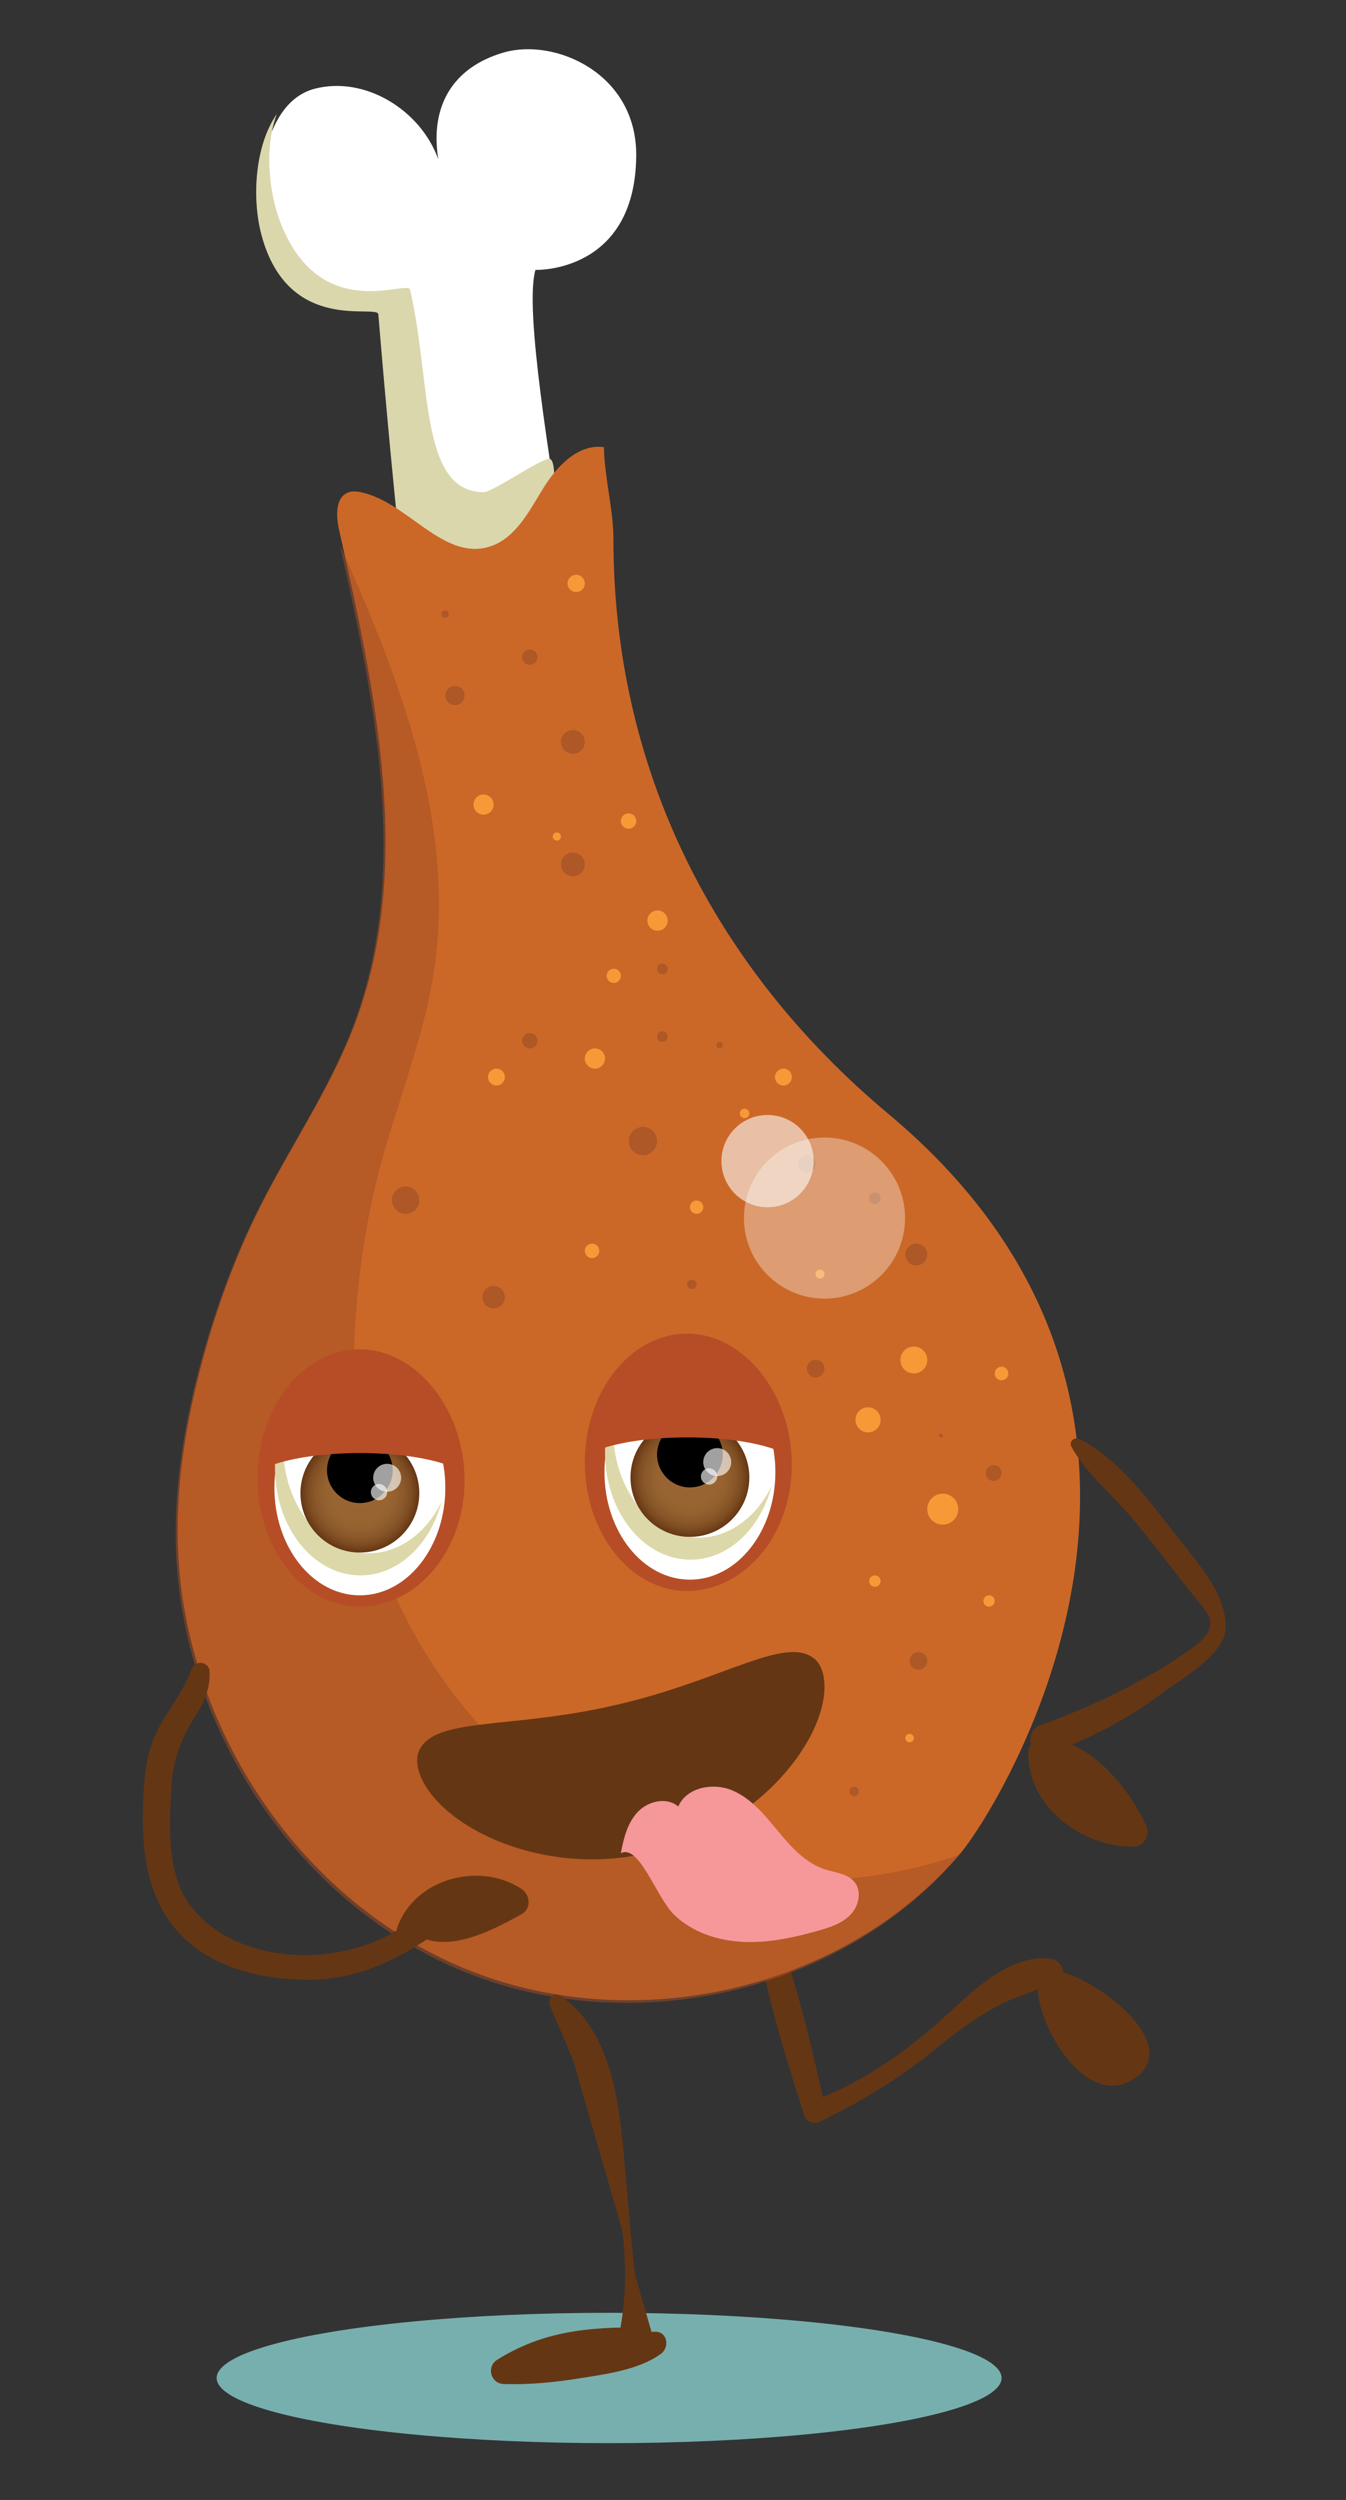 <?xml version="1.0" encoding="utf-8"?>
<!-- Generator: Adobe Illustrator 16.0.0, SVG Export Plug-In . SVG Version: 6.00 Build 0)  -->
<!DOCTYPE svg PUBLIC "-//W3C//DTD SVG 1.1//EN" "http://www.w3.org/Graphics/SVG/1.1/DTD/svg11.dtd">
<svg version="1.1" id="Layer_1" xmlns="http://www.w3.org/2000/svg" xmlns:xlink="http://www.w3.org/1999/xlink" x="0px" y="0px"
	 width="241.216px" height="447.977px" viewBox="0 0 241.216 447.977" enable-background="new 0 0 241.216 447.977"
	 xml:space="preserve">
<rect x="0" y="0" width="241.216" height="447.977" fill="#333333" stroke="none"/>
<g>
	<g>
		<g>
			<path fill="#653614" d="M135.2,344.565c1.738,11.489,5.356,23.363,8.899,34.425c0.408,1.276,1.732,1.759,2.904,1.182
				c7.346-3.615,14.155-7.666,20.491-12.871c3.481-2.86,7.023-5.497,10.974-7.678c3.541-1.954,7.366-2.819,10.939-4.553
				c2.187-1.062,0.812-3.847-1.105-4.08c-7.086-0.862-13.715,5.491-18.47,9.9c-7.063,6.549-15.27,12.336-24.353,15.668
				c0.811,0.46,1.621,0.92,2.432,1.381c-2.467-11.348-5.272-23.44-9.517-34.255C137.609,341.678,134.88,342.452,135.2,344.565
				L135.2,344.565z"/>
		</g>
	</g>
	<g>
		<path fill="#653614" d="M188.282,354.885c5.338,1.985,10.115,5.455,13.654,9.917c0.623,0.785,1.229,1.652,1.33,2.649
			c0.217,2.123-2.095,3.842-4.226,3.718c-2.13-0.124-3.961-1.542-5.426-3.094c-3.258-3.449-5.45-7.892-6.207-12.576"/>
		<g>
			<path fill="#653614" d="M186.98,356.187c1.235,1.123,15.915,10.208,13.069,12.159c-2.847,1.951-6.476-3.503-7.697-5.366
				c-1.692-2.581-2.466-5.441-3.69-8.214c-0.628-1.424-2.638-0.574-2.707,0.733c-0.377,7.125,8.659,22.908,17.401,16.915
				c9.378-6.429-8.749-19.326-15.074-19.371C186.728,353.033,185.773,355.091,186.98,356.187L186.98,356.187z"/>
		</g>
	</g>
	<ellipse fill="#77AFAE" cx="109.16" cy="426.121" rx="70.333" ry="11.681"/>
	<g>
		<path fill="#FFFFFF" d="M101.704,103.002c-3.158-20.536-7.764-47.575-5.751-54.635c0,0,17.864,0.641,18.064-20.417
			c0.142-14.822-14.576-21.205-23.759-18.539c-9.184,2.667-13.238,9.703-11.711,19.143c-3.124-8.789-13.092-14.995-22.123-12.659
			c-9.03,2.335-11.039,16.873-8.651,25.891c4.774,18.035,20.806,12.362,20.964,14.296c1.377,16.763,2.966,33.507,4.764,50.229
			c0.179,1.669,0.413,3.458,1.539,4.702c0.973,1.074,2.432,1.538,3.819,1.957c4.886,1.477,9.772,2.953,14.658,4.43
			c0.93,0.281,1.983,0.551,2.827,0.071c0.893-0.506,1.18-1.633,1.383-2.638C99.206,107.509,100.226,110.326,101.704,103.002"/>
	</g>
	<g>
		<path fill="#DBD7AD" d="M49.631,20.402c-2.349,6.078-1.477,14.66,1.018,20.454c7.376,17.136,22.397,9.166,22.84,11.056
			c3.828,16.377,1.652,36.278,13.169,36.278c1.679,0,10.412-6.17,11.846-5.959c2.533,0.372-1.567,25.206,0.966,25.577
			c-0.873,1.996-1.668,2.275-2.677,7.271c-0.202,1.006-0.489,2.132-1.382,2.639c-0.845,0.479-1.898,0.209-2.827-0.071
			c-4.886-1.477-9.772-2.953-14.659-4.43c-1.387-0.419-2.846-0.883-3.818-1.957c-1.127-1.244-1.36-3.033-1.54-4.702
			c-1.798-16.723-3.386-33.468-4.763-50.229c-0.159-1.935-16.189,3.738-20.965-14.297C45.1,35.466,45.695,25.98,49.631,20.402z"/>
	</g>
	<g>
		<path fill="#CB6828" d="M109.931,96.23c-0.099,41.135,17.743,77.006,49.301,103.393c65.128,54.455,18.581,125.729,13.079,132.251
			c-21.088,24.996-59.132,33.365-89.309,20.763c-30.178-12.604-50.769-44.567-51.163-77.268
			c-0.129-10.721,1.699-21.394,4.499-31.742c2.542-9.396,5.894-18.585,10.247-27.29c5.496-10.99,12.586-21.214,16.952-32.7
			c10.684-28.111,3.778-59.463-2.799-88.809c-0.549-2.452-0.627-5.813,1.755-6.616c0.723-0.244,1.514-0.156,2.259,0.006
			c8.274,1.796,14.481,12.018,22.66,9.828c4.641-1.242,7.21-6.028,9.688-10.146c2.477-4.117,6.372-8.443,11.129-7.768
			C108.329,85.51,109.83,90.851,109.931,96.23"/>
	</g>
	<g opacity="0.52">
		<path fill="#A34D24" d="M35.987,244.097c2.542-9.395,5.894-18.585,10.246-27.29c5.497-10.99,12.587-21.214,16.952-32.7
			c10.399-27.363,4.134-57.797-2.273-86.461c11.001,24.536,20.889,50.423,16.811,76.688c-1.885,12.143-6.697,23.615-9.792,35.507
			c-2.451,9.42-3.822,19.104-4.357,28.823c-0.591,10.704-0.163,21.524,2.188,31.984c7.176,31.906,33.955,58.898,66.091,64.961
			c13.346,2.518,27.264,1.205,40.088-3.243c-21.091,24.979-59.122,33.341-89.29,20.741c-30.177-12.604-50.769-44.566-51.163-77.268
			C31.358,265.12,33.187,254.446,35.987,244.097z"/>
	</g>
	<path fill="#B74D26" d="M104.803,262.04c0,12.735,8.209,23.061,18.335,23.061s18.768-9.893,18.768-22.629
		c0-12.735-8.642-23.492-18.768-23.492S104.803,249.304,104.803,262.04z"/>
	<ellipse fill="#FFFFFF" cx="123.641" cy="263.801" rx="15.316" ry="19.263"/>
	<path fill="#DDD8A9" d="M110.653,250.211c-0.501,1.904-0.772,3.939-0.772,6.055c0,10.639,6.857,19.264,15.316,19.264
		c5.543,0,10.397-3.704,13.087-9.251c-2.019,7.673-7.767,13.209-14.544,13.209c-8.459,0-15.316-8.625-15.316-19.264
		C108.424,256.557,109.239,253.129,110.653,250.211z"/>
	
		<radialGradient id="SVGID_1_" cx="87.271" cy="264.752" r="10.649" gradientTransform="matrix(-1 0 0 1 210.911 0)" gradientUnits="userSpaceOnUse">
		<stop  offset="0" style="stop-color:#996632"/>
		<stop  offset="0.437" style="stop-color:#986532"/>
		<stop  offset="0.617" style="stop-color:#93602F"/>
		<stop  offset="0.75" style="stop-color:#8A5829"/>
		<stop  offset="0.86" style="stop-color:#7E4D22"/>
		<stop  offset="0.954" style="stop-color:#6E3E19"/>
		<stop  offset="1" style="stop-color:#653614"/>
	</radialGradient>
	<circle fill="url(#SVGID_1_)" cx="123.64" cy="264.751" r="10.649"/>
	<circle cx="123.641" cy="260.65" r="5.888"/>
	<circle opacity="0.63" fill="#FFFFFF" cx="128.534" cy="262" r="2.505"/>
	<circle opacity="0.63" fill="#FFFFFF" cx="127.073" cy="264.57" r="1.461"/>
	<path fill="#B74D26" d="M123.14,257.57c-6.419,0-12.124,0.85-15.743,2.166c0.168-10.461,7.151-18.878,15.743-18.878
		c8.591,0,15.574,8.417,15.743,18.878C135.264,258.419,129.559,257.57,123.14,257.57z"/>
	<path fill="#B74D26" d="M46.156,264.849c0,12.736,8.209,23.061,18.335,23.061c10.127,0,18.768-9.893,18.768-22.628
		c0-12.736-8.641-23.492-18.768-23.492C54.365,241.79,46.156,252.114,46.156,264.849z"/>
	<ellipse fill="#FFFFFF" cx="64.492" cy="266.611" rx="15.316" ry="19.264"/>
	<path fill="#DDD8A9" d="M51.505,253.021c-0.501,1.904-0.772,3.939-0.772,6.056c0,10.639,6.857,19.263,15.316,19.263
		c5.543,0,10.397-3.703,13.086-9.25c-2.018,7.672-7.766,13.209-14.543,13.209c-8.459,0-15.316-8.625-15.316-19.264
		C49.275,259.367,50.091,255.939,51.505,253.021z"/>
	
		<radialGradient id="SVGID_2_" cx="146.42" cy="267.562" r="10.648" gradientTransform="matrix(-1 0 0 1 210.911 0)" gradientUnits="userSpaceOnUse">
		<stop  offset="0" style="stop-color:#996632"/>
		<stop  offset="0.437" style="stop-color:#986532"/>
		<stop  offset="0.617" style="stop-color:#93602F"/>
		<stop  offset="0.75" style="stop-color:#8A5829"/>
		<stop  offset="0.86" style="stop-color:#7E4D22"/>
		<stop  offset="0.954" style="stop-color:#6E3E19"/>
		<stop  offset="1" style="stop-color:#653614"/>
	</radialGradient>
	<circle fill="url(#SVGID_2_)" cx="64.492" cy="267.562" r="10.649"/>
	<circle cx="64.492" cy="263.46" r="5.888"/>
	<circle opacity="0.63" fill="#FFFFFF" cx="69.385" cy="264.809" r="2.504"/>
	<circle opacity="0.63" fill="#FFFFFF" cx="67.924" cy="267.379" r="1.461"/>
	<path fill="#B74D26" d="M64.493,260.38c-6.419,0-12.124,0.849-15.743,2.165c0.168-10.461,7.152-18.878,15.743-18.878
		s15.574,8.417,15.743,18.878C76.617,261.229,70.912,260.38,64.493,260.38z"/>
	<path fill="#653614" d="M75.229,313.465c-1.646,3.06,1.035,9.063,8.664,13.73c7.424,4.629,19.795,7.92,32.779,4.705
		c13.071-2.843,22.723-11.253,27.343-18.682c4.789-7.553,4.547-14.125,1.72-16.144c-3.01-2.234-8.082-0.472-14.124,1.686
		c-6.085,2.256-13.139,4.908-21.079,6.725c-7.927,1.872-15.428,2.604-21.883,3.263C82.275,309.477,76.945,310.133,75.229,313.465z"
		/>
	<g>
		<path fill="#F69799" d="M111.262,332.096c0.488-2.657,1.172-5.428,3.021-7.396c1.851-1.968,5.226-2.75,7.267-0.979
			c1.453-3.406,6.147-4.337,9.576-2.937c3.428,1.4,5.881,4.416,8.239,7.271c2.357,2.855,4.957,5.794,8.482,6.926
			c1.861,0.599,4.063,0.755,5.295,2.273c1.361,1.677,0.765,4.326-0.743,5.874c-1.507,1.547-3.661,2.248-5.739,2.837
			c-4.37,1.237-8.879,2.219-13.416,2.017c-4.538-0.203-9.149-1.695-12.418-4.849C117.657,340.076,114.535,330.347,111.262,332.096"
			/>
	</g>
	<circle fill="#F89938" cx="168.951" cy="270.434" r="2.775"/>
	<circle fill="#F89938" cx="155.563" cy="254.433" r="2.249"/>
	<circle fill="#F89938" cx="163.768" cy="243.703" r="2.408"/>
	<circle fill="#F89938" cx="179.483" cy="246.127" r="1.22"/>
	<circle fill="#F89938" cx="146.95" cy="228.316" r="0.809"/>
	<circle fill="#F89938" cx="156.793" cy="283.317" r="1.019"/>
	<circle fill="#F89938" cx="177.245" cy="286.892" r="1.018"/>
	<circle fill="#F89938" cx="124.835" cy="216.321" r="1.194"/>
	<circle fill="#F89938" cx="133.436" cy="199.52" r="0.853"/>
	<circle fill="#F89938" cx="106.1" cy="224.143" r="1.297"/>
	<circle fill="#F89938" cx="163.012" cy="311.458" r="0.756"/>
	<circle fill="#AD5826" cx="118.706" cy="185.759" r="0.953"/>
	<circle fill="#AD5826" cx="115.223" cy="204.465" r="2.53"/>
	<circle fill="#AD5826" cx="144.584" cy="208.551" r="1.557"/>
	<circle fill="#AD5826" cx="128.947" cy="187.293" r="0.581"/>
	<circle fill="#AD5826" cx="156.793" cy="214.733" r="1.019"/>
	<circle fill="#AD5826" cx="102.666" cy="154.9" r="2.137"/>
	<circle fill="#AD5826" cx="94.939" cy="186.496" r="1.379"/>
	<circle fill="#AD5826" cx="123.987" cy="230.157" r="0.848"/>
	<circle fill="#AD5826" cx="153.063" cy="320.999" r="0.842"/>
	<circle fill="#AD5826" cx="102.666" cy="132.94" r="2.137"/>
	<circle fill="#AD5826" cx="94.939" cy="117.756" r="1.379"/>
	<circle fill="#AD5826" cx="81.533" cy="124.641" r="1.726"/>
	<ellipse fill="#AD5826" cx="84.851" cy="145.752" rx="1.592" ry="0"/>
	<circle fill="#AD5826" cx="79.764" cy="110.04" r="0.67"/>
	<circle fill="#AD5826" cx="118.706" cy="173.615" r="0.953"/>
	<circle fill="#AD5826" cx="88.463" cy="232.456" r="2.02"/>
	<circle fill="#AD5826" cx="72.691" cy="215.066" r="2.45"/>
	<circle fill="#AD5826" cx="178.063" cy="263.965" r="1.419"/>
	<circle fill="#AD5826" cx="168.621" cy="257.243" r="0.33"/>
	<circle fill="#AD5826" cx="164.216" cy="224.807" r="1.96"/>
	<circle fill="#AD5826" cx="146.171" cy="245.255" r="1.587"/>
	<circle fill="#AD5826" cx="164.594" cy="297.623" r="1.582"/>
	<circle fill="#F89938" cx="106.613" cy="189.685" r="1.811"/>
	<circle fill="#F89938" cx="109.989" cy="174.861" r="1.273"/>
	<circle fill="#F89938" cx="117.838" cy="164.968" r="1.82"/>
	<circle fill="#F89938" cx="140.394" cy="193.007" r="1.511"/>
	<circle fill="#F89938" cx="99.796" cy="149.899" r="0.733"/>
	<circle fill="#F89938" cx="112.64" cy="147.131" r="1.378"/>
	<circle fill="#F89938" cx="103.257" cy="104.545" r="1.546"/>
	<circle fill="#F89938" cx="86.657" cy="144.179" r="1.806"/>
	<circle fill="#F89938" cx="88.971" cy="193.007" r="1.511"/>
	<circle opacity="0.34" fill="#FFFFFF" cx="147.758" cy="218.271" r="14.435"/>
	<circle opacity="0.58" fill="#FFFFFF" cx="93.561" cy="26.158" r="8.266"/>
	<circle opacity="0.58" fill="#FFFFFF" cx="137.551" cy="208.064" r="8.266"/>
	<circle fill="#FFFFFF" cx="100.53" cy="29.756" r="5.403"/>
	<g>
		<g>
			<path fill="#653614" d="M192.019,259.274c2.495,4.549,6.889,8.173,10.262,12.093c3.757,4.365,7.221,8.964,10.756,13.506
				c0.977,1.164,1.934,2.345,2.871,3.541c3.052,3.972-1.849,6.552-4.002,8.108c-2.302,1.665-4.79,3.098-7.274,4.468
				c-5.755,3.172-11.946,5.946-18.137,8.133c-3.247,1.147-1.811,6.369,1.426,5.17c7.337-2.72,13.894-6.086,20.176-10.767
				c3.247-2.42,11.244-6.917,11.535-11.549c0.388-6.175-5.344-12.318-8.896-16.895c-4.589-5.911-10.44-13.9-17.315-17.209
				C192.512,257.437,191.503,258.333,192.019,259.274L192.019,259.274z"/>
		</g>
	</g>
	<g>
		<path fill="#653614" d="M186.603,312.899c7.239,2.673,13.315,8.352,16.473,15.393c-8.271,0.638-16.381-6.282-17.054-14.55"/>
		<g>
			<path fill="#653614" d="M185.532,313.969c2.63,2.439,5.899,4.128,8.615,6.499c2.896,2.528,5.029,5.694,6.67,9.143
				c0.753-1.312,1.505-2.622,2.258-3.934c-7.982,0.547-13.378-5.192-15.396-12.393c-0.535-1.908-3.296-1.462-3.376,0.457
				c-0.409,9.835,9.62,17.313,18.772,17.164c2.114-0.034,3.08-2.162,2.258-3.934c-3.186-6.855-10.405-15.625-18.73-15.587
				C185.321,311.39,184.545,313.054,185.532,313.969L185.532,313.969z"/>
		</g>
	</g>
	<g>
		<g>
			<path fill="#653614" d="M34.303,299.146c-1.589,4.452-4.909,7.983-6.729,12.363c-1.696,4.083-1.876,8.933-1.959,13.286
				c-0.163,8.448,1.332,17.079,7.863,22.961c5.928,5.339,14.733,7.164,22.469,6.991c8.657-0.193,15.791-3.816,22.683-8.671
				c2.967-2.09-0.575-6.318-2.951-3.824c-10.007,10.505-32.337,11.323-41.517-0.729c-4.425-5.812-3.834-14.69-3.428-21.56
				c0.267-4.521,1.697-8.424,4.132-12.211c1.655-2.574,2.827-5.062,2.693-8.166C37.476,297.667,34.929,297.393,34.303,299.146
				L34.303,299.146z"/>
		</g>
	</g>
	<g>
		<path fill="#653614" d="M76.927,346.068c5.337-0.833,10.519-2.643,15.214-5.311c-5.922-4.315-15.583-1.629-18.429,5.124"/>
		<g>
			<path fill="#653614" d="M76.513,347.567c5.563,1.633,12.176-1.924,16.949-4.548c1.809-0.995,1.579-3.477,0-4.523
				c-7.448-4.938-19.009-1.931-22.197,6.711c-1.02,2.763,3.212,4.369,4.637,1.955c3.12-5.287,9.462-7.759,14.916-4.143
				c0-1.508,0-3.016,0-4.523c-2.366,1.301-4.78,2.391-7.331,3.281c-2.552,0.891-5.111,1.349-7.346,2.948
				C75.074,345.49,75.139,347.164,76.513,347.567L76.513,347.567z"/>
		</g>
	</g>
	<g>
		<path fill="#653614" d="M99.719,358.799c5.12,5.692,7.502,13.299,9.223,20.759c3.011,13.057,4.43,26.479,4.217,39.877
			c-8.018-0.017-16.787,0.229-22.882,5.438c9.215-0.171,18.399-1.836,27.087-4.912"/>
		<g>
			<path fill="#653614" d="M98.553,359.481c8.068,18.372,16.607,38.804,12.317,59.323c0.763-0.581,1.526-1.162,2.289-1.742
				c-8.923,0.028-16.413,1.021-24.059,5.797c-1.984,1.239-1.159,4.275,1.177,4.347c4.589,0.138,9.004-0.293,13.53-1.015
				c4.745-0.756,10.689-1.518,14.631-4.393c1.593-1.162,1.218-4.028-1.074-3.966c-3.856,0.105-7.576,1.733-11.332,2.604
				c-5.157,1.193-10.492,1.636-15.755,2.104c0.55,1.328,1.1,2.655,1.649,3.982c5.293-5.146,14.398-4.726,21.232-4.714
				c1.64,0.003,2.569-1.509,2.289-3.004c-2.304-12.268-2.743-24.969-4.135-37.379c-0.942-8.396-3.379-18.871-10.912-23.792
				C99.148,356.816,98.059,358.356,98.553,359.481L98.553,359.481z"/>
		</g>
	</g>
</g>
</svg>
